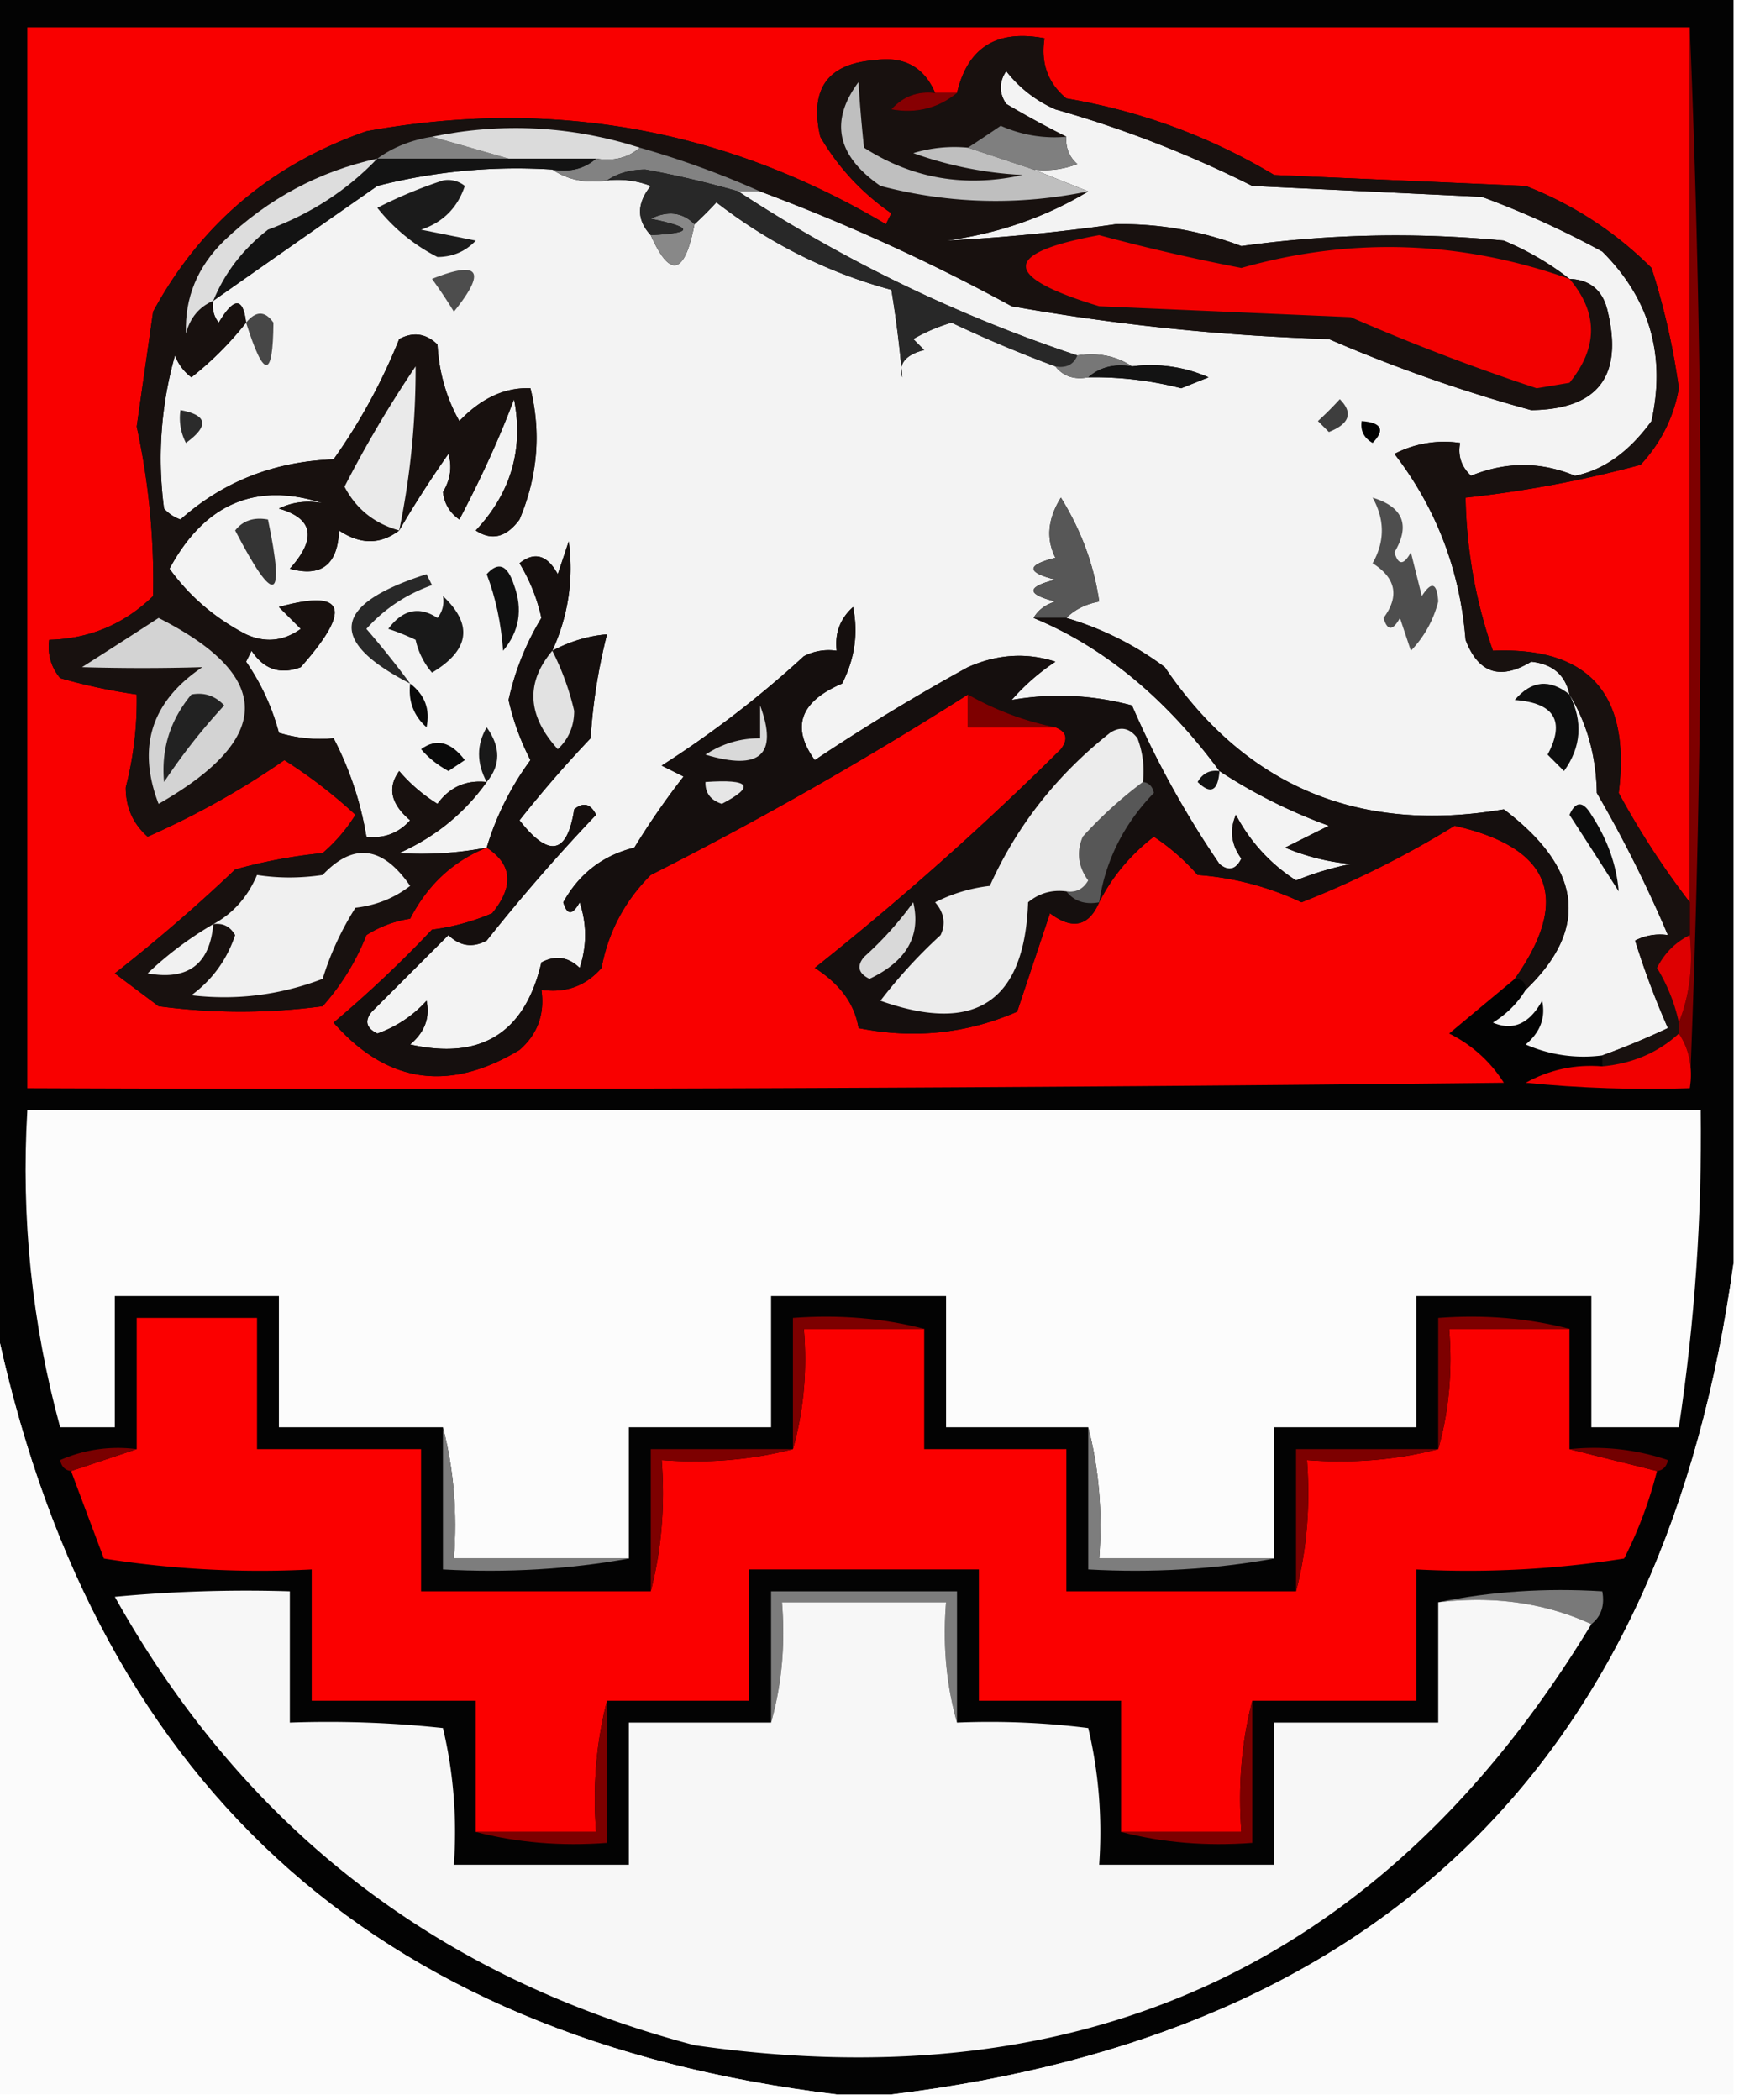 <svg xmlns="http://www.w3.org/2000/svg" width="159" height="192" style="shape-rendering:geometricPrecision;text-rendering:geometricPrecision;image-rendering:optimizeQuality;fill-rule:evenodd;clip-rule:evenodd"><path style="opacity:1" fill="#030303" d="M-.5-.5h159v116c-6.227 45.178-31.893 70.512-77 76h-5c-42.663-5.175-68.33-28.841-77-71V-.5z"/><path style="opacity:1" fill="#f90000" d="M154.5 2.5v80a74.897 74.897 0 0 1-6.5-10c1.128-9.028-2.705-13.361-11.5-13a44.814 44.814 0 0 1-2.5-14 104.403 104.403 0 0 0 16-3c1.866-2.02 3.033-4.352 3.5-7a64.907 64.907 0 0 0-2.5-11c-3.293-3.287-7.127-5.787-11.5-7.5l-23-1c-5.865-3.512-12.198-5.845-19-7-1.692-1.4-2.359-3.234-2-5.5-4.362-.828-7.028.839-8 5h-2c-1.012-2.376-2.845-3.376-5.5-3-4.332.31-5.999 2.643-5 7a21.745 21.745 0 0 0 6.5 7l-.5 1C66.264 11.76 50.43 8.927 33.5 12c-8.683 3.023-15.183 8.523-19.5 16.5L12.5 39A66.606 66.606 0 0 1 14 54.5c-2.651 2.576-5.818 3.91-9.5 4-.17 1.322.163 2.489 1 3.5a52.55 52.55 0 0 0 7 1.5 31.902 31.902 0 0 1-1 8.5c-.007 1.812.66 3.312 2 4.5 4.47-1.98 8.637-4.314 12.5-7a44.478 44.478 0 0 1 6.5 5 14.974 14.974 0 0 1-3 3.5c-2.724.27-5.39.77-8 1.5a151.674 151.674 0 0 1-11 9.5l4 3c5 .667 10 .667 15 0a21.654 21.654 0 0 0 4-6.5 10.253 10.253 0 0 1 4-1.5c1.603-3.104 3.937-5.27 7-6.5 2.347 1.53 2.514 3.53.5 6a20.435 20.435 0 0 1-5.5 1.5 107.987 107.987 0 0 1-9 8.5c4.879 5.558 10.545 6.392 17 2.5 1.655-1.444 2.322-3.278 2-5.5 2.222.322 4.056-.345 5.5-2 .616-3.287 2.116-6.12 4.5-8.5a339.16 339.16 0 0 0 29-16.5v3h8c1.025.397 1.192 1.063.5 2a275.757 275.757 0 0 1-22.5 20c2.32 1.477 3.653 3.31 4 5.5 5.058 1.01 9.891.51 14.5-1.5l3-9c2.045 1.543 3.545 1.21 4.5-1 1.182-2.338 2.848-4.338 5-6a19.897 19.897 0 0 1 4 3.5 26.706 26.706 0 0 1 9.5 2.5 88.458 88.458 0 0 0 14-7c8.83 2.007 10.663 6.674 5.5 14a2569.71 2569.71 0 0 0-6 5 12.38 12.38 0 0 1 5 4.5c-44.999.5-89.999.667-135 .5v-97h152z"/><path style="opacity:1" fill="#7e0000" d="M154.5 2.5a1176.919 1176.919 0 0 1 0 97c.284-1.915-.049-3.581-1-5v-1c.973-2.448 1.306-5.115 1-8v-83z"/><path style="opacity:1" fill="#f3f3f3" d="M143.5 63.5c1.609 2.649 2.443 5.649 2.5 9a116.352 116.352 0 0 1 6.5 13 4.932 4.932 0 0 0-3 .5 75.56 75.56 0 0 0 3 8 69.385 69.385 0 0 1-6 2.5 13.118 13.118 0 0 1-7-1c1.333-1.12 1.833-2.453 1.5-4-1.171 2.116-2.671 2.782-4.5 2 1.27-.788 2.27-1.788 3-3 5.825-5.585 5.158-11.085-2-16.5-13.254 2.258-23.588-2.075-31-13a28.518 28.518 0 0 0-9-4.5c.763-.768 1.763-1.268 3-1.5-.471-3.319-1.637-6.486-3.5-9.5-1.207 1.94-1.374 3.773-.5 5.5-2.667.667-2.667 1.333 0 2-2.667.667-2.667 1.333 0 2-.916.278-1.582.778-2 1.5 6.42 2.656 12.086 7.322 17 14a47.825 47.825 0 0 0 10 5l-4 2a20.211 20.211 0 0 0 6 1.5 28.043 28.043 0 0 0-5 1.5 15.86 15.86 0 0 1-5.5-6c-.595 1.399-.428 2.732.5 4-.502 1.021-1.168 1.188-2 .5a86.903 86.903 0 0 1-8-14.5c-3.657-.973-7.323-1.14-11-.5a19.894 19.894 0 0 1 4-3.5c-2.639-.856-5.306-.69-8 .5a187.893 187.893 0 0 0-14 8.5c-2.19-3.02-1.357-5.354 2.5-7 1.15-2.254 1.484-4.587 1-7-1.188 1.063-1.688 2.397-1.5 4a4.932 4.932 0 0 0-3 .5 94.1 94.1 0 0 1-13 10l2 1a69.049 69.049 0 0 0-4.5 6.5c-2.881.712-5.048 2.379-6.5 5 .346 1.196.846 1.196 1.5 0 .667 2 .667 4 0 6-1.05-1.017-2.216-1.184-3.5-.5-1.506 6.45-5.506 8.95-12 7.5 1.333-1.12 1.833-2.453 1.5-4a10.937 10.937 0 0 1-4.5 3c-1.021-.502-1.188-1.168-.5-2l7-7c1.05 1.017 2.216 1.184 3.5.5a170.488 170.488 0 0 1 10-11.5c-.502-1.021-1.168-1.188-2-.5-.635 4.12-2.302 4.453-5 1a109.197 109.197 0 0 1 6.5-7.5 51.676 51.676 0 0 1 1.5-9.5c-1.69.134-3.356.634-5 1.5 1.46-3.205 1.96-6.538 1.5-10l-1 3c-.965-1.76-2.132-2.094-3.5-1a16.233 16.233 0 0 1 2 5 24.662 24.662 0 0 0-3 7.5 22.795 22.795 0 0 0 2 5.5 26.178 26.178 0 0 0-4 8 31.608 31.608 0 0 1-8 .5c3.287-1.468 5.954-3.634 8-6.5-1.89-.204-3.39.463-4.5 2a14.974 14.974 0 0 1-3.5-3c-1.1 1.512-.767 3.012 1 4.5-1.063 1.188-2.397 1.688-4 1.5a30.002 30.002 0 0 0-3-9c-1.7.16-3.366-.007-5-.5a20.84 20.84 0 0 0-3-6.5l.5-1c1.133 1.711 2.633 2.211 4.5 1.5 4.726-5.335 4.06-7.168-2-5.5l2 2c-1.575 1.13-3.241 1.297-5 .5-2.856-1.484-5.189-3.484-7-6 3.207-5.949 7.874-7.949 14-6-1.45-.263-2.784-.096-4 .5 3.144.906 3.477 2.74 1 5.5 2.883.795 4.383-.371 4.5-3.5 1.944 1.307 3.777 1.307 5.5 0a100.108 100.108 0 0 1 4.5-7c.353 1.172.187 2.338-.5 3.5.13 1.059.63 1.892 1.5 2.5 2.037-3.87 3.704-7.536 5-11 .886 4.572-.281 8.572-3.5 12 1.462.97 2.795.638 4-1 1.662-3.946 1.996-7.946 1-12-2.334-.097-4.5.903-6.5 3-1.194-2.123-1.86-4.457-2-7-1.05-1.017-2.216-1.184-3.5-.5a53.214 53.214 0 0 1-6 11c-5.434.194-10.101 2.028-14 5.5a3.646 3.646 0 0 1-1.5-1 34.605 34.605 0 0 1 1-14 4.452 4.452 0 0 0 1.5 2 29.925 29.925 0 0 0 5-5c-.275-2.342-1.108-2.342-2.5 0a2.428 2.428 0 0 1-.5-2c4.97-3.49 9.97-6.99 15-10.5a51.29 51.29 0 0 1 16-1.5c1.419.951 3.085 1.285 5 1a8.434 8.434 0 0 1 4 .5c-1.3 1.616-1.3 3.116 0 4.5 1.769 3.98 3.102 3.648 4-1a30.943 30.943 0 0 0 2-2c4.84 3.753 10.174 6.42 16 8 .432 2.614.765 5.28 1 8-.391-1.218.276-2.052 2-2.5l-1-1a16.228 16.228 0 0 1 3.5-1.5 116.053 116.053 0 0 0 9.5 4c.709.904 1.709 1.237 3 1a31.902 31.902 0 0 1 8.5 1l2.5-1a13.118 13.118 0 0 0-7-1c-1.419-.951-3.085-1.285-5-1a133.2 133.2 0 0 1-31-15h2a178.68 178.68 0 0 1 23 10.5 199.764 199.764 0 0 0 29 3 139.842 139.842 0 0 0 18.5 6.5c6.072-.073 8.405-3.073 7-9-.422-1.926-1.589-2.926-3.5-3-1.773-1.392-3.773-2.559-6-3.5-8.03-.771-16.03-.605-24 .5a30.725 30.725 0 0 0-11.5-2A172.273 172.273 0 0 1 86.5 22c4.743-.635 9.076-2.135 13-4.5l-5-2a8.434 8.434 0 0 0 4-.5c-.752-.67-1.086-1.504-1-2.5a87.289 87.289 0 0 1-5.5-3c-.667-1-.667-2 0-3a11.529 11.529 0 0 0 4.5 3.5 102.4 102.4 0 0 1 18 7l21 1a82.29 82.29 0 0 1 11 5c4.325 4.31 5.825 9.477 4.5 15.5-2.051 2.82-4.384 4.487-7 5-3.135-1.3-6.301-1.3-9.5 0-.886-.825-1.219-1.825-1-3a9.864 9.864 0 0 0-6 1c3.827 4.972 5.993 10.639 6.5 17 1.161 3.054 3.161 3.72 6 2 1.95.207 3.116 1.207 3.5 3z"/><path style="opacity:1" fill="#18110f" d="M154.5 82.5v3c-1.312.645-2.312 1.645-3 3a16.08 16.08 0 0 1 2 5v1c-1.895 1.741-4.228 2.741-7 3v-1a69.385 69.385 0 0 0 6-2.5 75.56 75.56 0 0 1-3-8 4.932 4.932 0 0 1 3-.5 116.352 116.352 0 0 0-6.5-13c-.057-3.351-.891-6.351-2.5-9-.384-1.793-1.55-2.793-3.5-3-2.839 1.72-4.839 1.054-6-2-.507-6.361-2.673-12.028-6.5-17a9.864 9.864 0 0 1 6-1c-.219 1.175.114 2.175 1 3 3.199-1.3 6.365-1.3 9.5 0 2.616-.513 4.949-2.18 7-5 1.325-6.023-.175-11.19-4.5-15.5a82.29 82.29 0 0 0-11-5l-21-1a102.4 102.4 0 0 0-18-7A11.529 11.529 0 0 1 92 6.5c-.667 1-.667 2 0 3a87.289 87.289 0 0 0 5.5 3 11.989 11.989 0 0 1-6-1 186.2 186.2 0 0 1-3 2c-1.7-.16-3.366.007-5 .5a34.784 34.784 0 0 0 10 2c-5.262 1.163-10.096.33-14.5-2.5-.24-2.261-.406-4.261-.5-6-2.66 3.571-1.993 6.738 2 9.5 6.269 1.643 12.602 1.81 19 .5-3.924 2.365-8.257 3.865-13 4.5 5.15-.262 10.316-.762 15.5-1.5 3.967-.067 7.8.6 11.5 2a102.717 102.717 0 0 1 24-.5c2.227.941 4.227 2.108 6 3.5 1.911.074 3.078 1.074 3.5 3 1.405 5.927-.928 8.927-7 9a139.842 139.842 0 0 1-18.5-6.5 199.764 199.764 0 0 1-29-3 178.68 178.68 0 0 0-23-10.5 82.19 82.19 0 0 0-11-4c-6.26-1.99-12.594-2.323-19-1-1.903.296-3.57.963-5 2-5.316 1.16-9.983 3.66-14 7.5-2.45 2.389-3.617 5.222-3.5 8.5.377-1.442 1.21-2.442 2.5-3a2.428 2.428 0 0 0 .5 2c1.392-2.342 2.225-2.342 2.5 0a29.925 29.925 0 0 1-5 5 4.452 4.452 0 0 1-1.5-2 34.605 34.605 0 0 0-1 14c.414.457.914.79 1.5 1 3.899-3.472 8.566-5.306 14-5.5a53.214 53.214 0 0 0 6-11c1.284-.684 2.45-.517 3.5.5.14 2.543.806 4.877 2 7 2-2.097 4.166-3.097 6.5-3 .996 4.054.662 8.054-1 12-1.205 1.638-2.538 1.97-4 1 3.219-3.428 4.386-7.428 3.5-12-1.296 3.464-2.963 7.13-5 11-.87-.608-1.37-1.441-1.5-2.5.687-1.162.853-2.328.5-3.5a100.108 100.108 0 0 0-4.5 7c-1.723 1.307-3.556 1.307-5.5 0-.117 3.129-1.617 4.295-4.5 3.5 2.477-2.76 2.144-4.594-1-5.5 1.216-.596 2.55-.763 4-.5-6.126-1.949-10.793.051-14 6 1.811 2.516 4.144 4.516 7 6 1.759.797 3.425.63 5-.5l-2-2c6.06-1.668 6.726.165 2 5.5-1.867.711-3.367.211-4.5-1.5l-.5 1a20.84 20.84 0 0 1 3 6.5c1.634.493 3.3.66 5 .5a30.002 30.002 0 0 1 3 9c1.603.188 2.937-.312 4-1.5-1.767-1.488-2.1-2.988-1-4.5a14.974 14.974 0 0 0 3.5 3c1.11-1.537 2.61-2.204 4.5-2-2.046 2.866-4.713 5.032-8 6.5 2.657.175 5.324.008 8-.5-3.063 1.23-5.397 3.396-7 6.5a10.253 10.253 0 0 0-4 1.5 21.654 21.654 0 0 1-4 6.5c-5 .667-10 .667-15 0l-4-3a151.674 151.674 0 0 0 11-9.5 46.65 46.65 0 0 1 8-1.5 14.974 14.974 0 0 0 3-3.5 44.478 44.478 0 0 0-6.5-5c-3.863 2.686-8.03 5.02-12.5 7-1.34-1.188-2.007-2.688-2-4.5a31.902 31.902 0 0 0 1-8.5 52.55 52.55 0 0 1-7-1.5c-.837-1.011-1.17-2.178-1-3.5 3.682-.09 6.849-1.424 9.5-4A66.606 66.606 0 0 0 12.5 39L14 28.5c4.317-7.977 10.817-13.477 19.5-16.5 16.93-3.073 32.764-.24 47.5 8.5l.5-1a21.745 21.745 0 0 1-6.5-7c-.999-4.357.668-6.69 5-7 2.655-.376 4.488.624 5.5 3-1.603-.188-2.937.312-4 1.5 2.275.405 4.275-.095 6-1.5.972-4.161 3.638-5.828 8-5-.359 2.266.308 4.1 2 5.5 6.802 1.155 13.135 3.488 19 7l23 1c4.373 1.713 8.207 4.213 11.5 7.5a64.907 64.907 0 0 1 2.5 11c-.467 2.648-1.634 4.98-3.5 7a104.403 104.403 0 0 1-16 3 44.814 44.814 0 0 0 2.5 14c8.795-.361 12.628 3.972 11.5 13a74.897 74.897 0 0 0 6.5 10z"/><path style="opacity:1" fill="#870002" d="M85.5 8.5h2c-1.725 1.405-3.725 1.905-6 1.5 1.063-1.188 2.397-1.688 4-1.5z"/><path style="opacity:1" fill="#828282" d="m39.5 12.5 7 2h-12c1.43-1.037 3.097-1.704 5-2z"/><path style="opacity:1" fill="#dbdbdb" d="M58.5 13.5c-1.068.934-2.401 1.268-4 1h-8l-7-2c6.406-1.323 12.74-.99 19 1z"/><path style="opacity:1" fill="#7f7f7f" d="M97.5 12.5c-.086.996.248 1.83 1 2.5a8.434 8.434 0 0 1-4 .5l-6-2a186.2 186.2 0 0 0 3-2 11.989 11.989 0 0 0 6 1z"/><path style="opacity:1" fill="#828282" d="M58.5 13.5a82.19 82.19 0 0 1 11 4h-2a87.013 87.013 0 0 0-8.5-2c-1.385.014-2.551.348-3.5 1-1.915.285-3.581-.049-5-1 1.599.268 2.932-.066 4-1 1.599.268 2.932-.066 4-1z"/><path style="opacity:1" fill="#bfbfbf" d="m88.5 13.5 6 2 5 2c-6.398 1.31-12.731 1.143-19-.5-3.993-2.762-4.66-5.929-2-9.5.094 1.739.26 3.739.5 6 4.404 2.83 9.238 3.663 14.5 2.5a34.784 34.784 0 0 1-10-2c1.634-.493 3.3-.66 5-.5z"/><path style="opacity:1" fill="#131313" d="M34.5 14.5h20c-1.068.934-2.401 1.268-4 1a51.29 51.29 0 0 0-16 1.5c-5.03 3.51-10.03 7.01-15 10.5 1.043-2.556 2.71-4.723 5-6.5 3.91-1.444 7.244-3.61 10-6.5z"/><path style="opacity:1" fill="#ddd" d="M34.5 14.5c-2.756 2.89-6.09 5.056-10 6.5-2.29 1.777-3.957 3.944-5 6.5-1.29.558-2.123 1.558-2.5 3-.117-3.278 1.05-6.111 3.5-8.5 4.017-3.84 8.684-6.34 14-7.5z"/><path style="opacity:1" fill="#1b1b1b" d="M40.5 16.5a2.428 2.428 0 0 1 2 .5c-.667 2-2 3.333-4 4l5 1c-.93.99-2.096 1.49-3.5 1.5a16.605 16.605 0 0 1-5.5-4.5 41.265 41.265 0 0 1 6-2.5z"/><path style="opacity:1" fill="#888" d="M63.5 20.5c-.898 4.648-2.231 4.98-4 1 3.949-.193 3.949-.693 0-1.5 1.566-.765 2.9-.598 4 .5z"/><path style="opacity:1" fill="#282828" d="M55.5 16.5c.949-.652 2.115-.986 3.5-1a87.013 87.013 0 0 1 8.5 2 133.2 133.2 0 0 0 31 15c-.342.838-1.008 1.172-2 1a116.053 116.053 0 0 1-9.5-4 16.228 16.228 0 0 0-3.5 1.5l1 1c-1.724.448-2.391 1.282-2 2.5-.235-2.72-.568-5.386-1-8-5.826-1.58-11.16-4.247-16-8a30.943 30.943 0 0 1-2 2c-1.1-1.098-2.434-1.265-4-.5 3.949.807 3.949 1.307 0 1.5-1.3-1.384-1.3-2.884 0-4.5a8.434 8.434 0 0 0-4-.5z"/><path style="opacity:1" fill="#f20000" d="M143.5 25.5c2.625 3.096 2.625 6.263 0 9.5l-3 .5a198.271 198.271 0 0 1-17-6.5l-23-1c-8.928-2.704-8.928-4.87 0-6.5a183.753 183.753 0 0 0 13 3c10.058-2.85 20.058-2.516 30 1z"/><path style="opacity:1" fill="#4d4d4d" d="M39.5 25.5c4.339-1.73 5.005-.73 2 3a44.293 44.293 0 0 0-2-3z"/><path style="opacity:1" fill="#474747" d="M22.5 29.5c.897-1.098 1.73-1.098 2.5 0-.038 5.17-.871 5.17-2.5 0z"/><path style="opacity:1" fill="#777" d="M98.5 32.5c1.915-.285 3.581.049 5 1-1.599-.268-2.932.066-4 1-1.291.237-2.291-.096-3-1 .992.172 1.658-.162 2-1z"/><path style="opacity:1" fill="#eaeaea" d="M36.5 48.5c-2.263-.626-3.93-1.96-5-4 1.93-3.773 4.097-7.44 6.5-11a72.868 72.868 0 0 1-1.5 15z"/><path style="opacity:1" fill="#131313" d="M99.5 34.5c1.068-.934 2.401-1.268 4-1a13.118 13.118 0 0 1 7 1l-2.5 1a31.902 31.902 0 0 0-8.5-1z"/><path style="opacity:1" fill="#2b2b2b" d="M16.5 37.5c2.473.447 2.64 1.447.5 3a4.932 4.932 0 0 1-.5-3z"/><path style="opacity:1" fill="#3e3e3e" d="M122.5 36.5c1.237 1.243.904 2.243-1 3l-1-1a30.968 30.968 0 0 0 2-2z"/><path style="opacity:1" d="M124.5 38.5c1.837.14 2.17.806 1 2-.798-.457-1.131-1.124-1-2z"/><path style="opacity:1" fill="#343434" d="M21.5 48.5c.709-.904 1.709-1.237 3-1 1.594 7.601.594 7.934-3 1z"/><path style="opacity:1" fill="#575757" d="M97.5 56.5h-3c.418-.722 1.084-1.222 2-1.5-2.667-.667-2.667-1.333 0-2-2.667-.667-2.667-1.333 0-2-.874-1.727-.707-3.56.5-5.5 1.863 3.014 3.029 6.181 3.5 9.5-1.237.232-2.237.732-3 1.5z"/><path style="opacity:1" fill="#101010" d="M44.5 52.5c1.066-1.192 1.9-.859 2.5 1 .82 2.228.487 4.228-1 6-.186-2.536-.686-4.869-1.5-7z"/><path style="opacity:1" fill="#282828" d="M37.5 62.5c-7.604-3.914-7.104-7.247 1.5-10l.5 1c-2.372.847-4.372 2.18-6 4a83.44 83.44 0 0 1 4 5z"/><path style="opacity:1" fill="#4e4e4e" d="M125.5 45.5c2.797.855 3.464 2.522 2 5 .346 1.196.846 1.196 1.5 0l1 4c.889-1.388 1.389-1.221 1.5.5a10.017 10.017 0 0 1-2.5 4.5l-1-3c-.654 1.196-1.154 1.196-1.5 0 1.47-1.982 1.136-3.648-1-5 1.123-1.982 1.123-3.982 0-6z"/><path style="opacity:1" fill="#191919" d="M40.5 54.5c2.774 2.61 2.441 4.944-1 7a6.807 6.807 0 0 1-1.5-3c-.92-.43-1.753-.764-2.5-1 1.32-1.77 2.82-2.103 4.5-1a2.428 2.428 0 0 0 .5-2z"/><path style="opacity:1" fill="#d3d3d3" d="M14.5 56.5c10.514 5.329 10.514 10.996 0 17-1.99-5.196-.656-9.363 4-12.5-3.657.108-7.323.108-11 0a788.038 788.038 0 0 0 7-4.5z"/><path style="opacity:1" fill="#0e0e0e" d="M143.5 63.5c1.25 2.468 1.083 4.801-.5 7l-1.5-1.5c1.63-3.062.63-4.729-3-5 1.523-1.788 3.19-1.955 5-.5z"/><path style="opacity:1" fill="#222" d="M17.5 63.5c1.175-.219 2.175.114 3 1a55.454 55.454 0 0 0-5.5 7c-.277-3.001.556-5.668 2.5-8z"/><path style="opacity:1" fill="#090909" d="M37.5 62.5c1.348 1.027 1.848 2.36 1.5 4-1.188-1.063-1.688-2.397-1.5-4z"/><path style="opacity:1" fill="#0a0a0a" d="M38.5 68.5c1.392-1.022 2.725-.689 4 1l-1.5 1c-1.011-.556-1.844-1.222-2.5-2z"/><path style="opacity:1" fill="#191919" d="M44.5 71.5c-.934-1.739-.934-3.405 0-5 1.288 1.799 1.288 3.465 0 5z"/><path style="opacity:1" fill="#0c0c0c" d="M143.5 74.5c.577-1.273 1.243-1.273 2 0 1.463 2.23 2.297 4.563 2.5 7a778.377 778.377 0 0 0-4.5-7z"/><path style="opacity:1" fill="#f0f0f0" d="M19.5 84.5c1.81-.981 3.143-2.481 4-4.5 1.943.305 3.943.305 6 0 2.816-2.984 5.482-2.65 8 1-1.45 1.117-3.116 1.784-5 2a26.76 26.76 0 0 0-3 6.5c-3.9 1.484-7.9 1.984-12 1.5 1.914-1.413 3.247-3.247 4-5.5-.457-.797-1.124-1.13-2-1z"/><path style="opacity:1" fill="#150f0e" d="M50.5 59.5c1.644-.866 3.31-1.366 5-1.5a51.676 51.676 0 0 0-1.5 9.5 109.197 109.197 0 0 0-6.5 7.5c2.698 3.453 4.365 3.12 5-1 .832-.688 1.498-.521 2 .5a170.488 170.488 0 0 0-10 11.5c-1.284.684-2.45.517-3.5-.5l-7 7c-.688.832-.521 1.498.5 2a10.937 10.937 0 0 0 4.5-3c.333 1.547-.167 2.88-1.5 4 6.494 1.45 10.494-1.05 12-7.5 1.284-.684 2.45-.517 3.5.5.667-2 .667-4 0-6-.654 1.196-1.154 1.196-1.5 0 1.452-2.621 3.619-4.288 6.5-5a69.049 69.049 0 0 1 4.5-6.5l-2-1a94.1 94.1 0 0 0 13-10 4.932 4.932 0 0 1 3-.5c-.188-1.603.312-2.937 1.5-4 .484 2.413.15 4.746-1 7-3.857 1.646-4.69 3.98-2.5 7a187.893 187.893 0 0 1 14-8.5c2.694-1.19 5.361-1.356 8-.5a19.894 19.894 0 0 0-4 3.5c3.677-.64 7.343-.473 11 .5a86.903 86.903 0 0 0 8 14.5c.832.688 1.498.521 2-.5-.928-1.268-1.095-2.601-.5-4a15.86 15.86 0 0 0 5.5 6 28.043 28.043 0 0 1 5-1.5 20.211 20.211 0 0 1-6-1.5l4-2a47.825 47.825 0 0 1-10-5c-4.914-6.678-10.58-11.344-17-14h3a28.518 28.518 0 0 1 9 4.5c7.412 10.925 17.746 15.258 31 13 7.158 5.415 7.825 10.915 2 16.5 0-.667-.333-1-1-1 5.163-7.326 3.33-11.993-5.5-14a88.458 88.458 0 0 1-14 7 26.706 26.706 0 0 0-9.5-2.5 19.897 19.897 0 0 0-4-3.5c-2.152 1.662-3.818 3.662-5 6-.955 2.21-2.455 2.543-4.5 1l-3 9c-4.609 2.01-9.442 2.51-14.5 1.5-.347-2.19-1.68-4.023-4-5.5a275.757 275.757 0 0 0 22.5-20c.692-.937.525-1.603-.5-2a26.87 26.87 0 0 1-8-3 339.16 339.16 0 0 1-29 16.5c-2.384 2.38-3.884 5.213-4.5 8.5-1.444 1.655-3.278 2.322-5.5 2 .322 2.222-.345 4.056-2 5.5-6.455 3.892-12.121 3.058-17-2.5a107.987 107.987 0 0 0 9-8.5 20.435 20.435 0 0 0 5.5-1.5c2.014-2.47 1.847-4.47-.5-6a26.178 26.178 0 0 1 4-8 22.795 22.795 0 0 1-2-5.5 24.662 24.662 0 0 1 3-7.5 16.233 16.233 0 0 0-2-5c1.368-1.094 2.535-.76 3.5 1l1-3c.46 3.462-.04 6.795-1.5 10z"/><path style="opacity:1" fill="#575757" d="M104.5 71.5c.543.06.876.393 1 1-2.762 2.857-4.429 6.19-5 10-1.291.237-2.291-.096-3-1 .876.13 1.543-.203 2-1-.928-1.268-1.095-2.601-.5-4a38.44 38.44 0 0 1 5.5-5z"/><path style="opacity:1" fill="#e6e6e6" d="M64.5 71.5c4.088-.282 4.588.385 1.5 2-1.03-.336-1.53-1.003-1.5-2z"/><path style="opacity:1" fill="#111" d="M111.5 70.5c-.139 1.837-.806 2.17-2 1 .457-.797 1.124-1.13 2-1z"/><path style="opacity:1" fill="#d9d9d9" d="M69.5 64.5c1.663 4.5-.004 6-5 4.5 1.525-1.009 3.192-1.509 5-1.5v-3z"/><path style="opacity:1" fill="#ececec" d="M104.5 71.5a38.44 38.44 0 0 0-5.5 5c-.595 1.399-.428 2.732.5 4-.457.797-1.124 1.13-2 1-1.322-.17-2.489.163-3.5 1-.32 9.085-4.82 12.085-13.5 9a46.656 46.656 0 0 1 5.5-6c.492-1.049.326-2.049-.5-3a14.73 14.73 0 0 1 5-1.5c2.457-5.475 6.123-10.142 11-14 .949-.617 1.782-.45 2.5.5a8.43 8.43 0 0 1 .5 4z"/><path style="opacity:1" fill="#7e0000" d="M88.5 63.5a26.87 26.87 0 0 0 8 3h-8v-3z"/><path style="opacity:1" fill="#e2e2e2" d="M50.5 59.5a24.321 24.321 0 0 1 2 5.5c-.01 1.404-.51 2.57-1.5 3.5-2.794-3.075-2.96-6.075-.5-9z"/><path style="opacity:1" fill="#d9d9d9" d="M83.5 82.5c.725 3.06-.608 5.393-4 7-1.021-.502-1.188-1.168-.5-2a31.444 31.444 0 0 0 4.5-5z"/><path style="opacity:1" fill="#f1f1f1" d="M19.5 84.5c-.317 3.665-2.317 5.165-6 4.5a32.282 32.282 0 0 1 6-4.5z"/><path style="opacity:1" fill="#de0001" d="M154.5 85.5c.306 2.885-.027 5.552-1 8a16.08 16.08 0 0 0-2-5c.688-1.355 1.688-2.355 3-3z"/><path style="opacity:1" fill="#f20000" d="M153.5 94.5c.951 1.419 1.284 3.085 1 5-5.011.166-10.011 0-15-.5 2.177-1.202 4.511-1.702 7-1.5 2.772-.259 5.105-1.259 7-3z"/><path style="opacity:1" fill="#fcfcfc" d="M116.5 142.5h-16c.317-4.202-.017-8.202-1-12h-13v-12h-16v12h-13v12h-16c.317-4.202-.017-8.202-1-12h-15v-12h-15v12h-5c-2.583-9.471-3.583-19.138-3-29h153c.121 9.73-.546 19.396-2 29h-8v-12h-16v12h-13v12z"/><path style="opacity:1" fill="#fb0000" d="M59.5 145.5c.983-3.798 1.317-7.798 1-12 4.202.317 8.202-.017 12-1 .982-3.462 1.315-7.129 1-11h11v11h13v13h21c.983-3.798 1.317-7.798 1-12 4.202.317 8.202-.017 12-1 .982-3.462 1.315-7.129 1-11h11v11l8 2a38.301 38.301 0 0 1-3 8 91.123 91.123 0 0 1-19 1v12h-15c-.983 3.798-1.317 7.798-1 12h-11v-12h-13v-12h-21v12h-13c-.983 3.798-1.317 7.798-1 12h-11v-12h-15v-12a91.124 91.124 0 0 1-19-1 2347.566 2347.566 0 0 1-3-8l6-2v-12h11v12h15v13h21z"/><path style="opacity:1" fill="#7d0000" d="M84.5 121.5h-11c.315 3.871-.018 7.538-1 11v-12c4.202-.317 8.202.017 12 1zM143.5 121.5h-11c.315 3.871-.018 7.538-1 11v-12c4.202-.317 8.202.017 12 1z"/><path style="opacity:1" fill="#fafafa" d="M158.5 115.5v76h-77c45.107-5.488 70.773-30.822 77-76z"/><path style="opacity:1" fill="#fbfbfb" d="M-.5 120.5c8.67 42.159 34.337 65.825 77 71h-77v-71z"/><path style="opacity:1" fill="#7a0000" d="m12.5 132.5-6 2c-.543-.06-.876-.393-1-1a13.115 13.115 0 0 1 7-1z"/><path style="opacity:1" fill="#730000" d="M143.5 132.5a21.127 21.127 0 0 1 9 1c-.124.607-.457.94-1 1l-8-2z"/><path style="opacity:1" fill="#7d0000" d="M72.5 132.5c-3.798.983-7.798 1.317-12 1 .317 4.202-.017 8.202-1 12v-13h13zM131.5 132.5c-3.798.983-7.798 1.317-12 1 .317 4.202-.017 8.202-1 12v-13h13z"/><path style="opacity:1" fill="#7d7d7d" d="M40.5 130.5c.983 3.798 1.317 7.798 1 12h16c-5.475.989-11.142 1.322-17 1v-13zM99.5 130.5c.983 3.798 1.317 7.798 1 12h16c-5.475.989-11.142 1.322-17 1v-13z"/><path style="opacity:1" fill="#7c7c7c" d="M87.5 157.5c-.982-3.462-1.315-7.129-1-11h-15c.315 3.871-.018 7.538-1 11v-12h17v12z"/><path style="opacity:1" fill="#797979" d="M131.5 146.5c4.805-.987 9.805-1.321 15-1 .237 1.291-.096 2.291-1 3-4.215-1.936-8.881-2.603-14-2z"/><path style="opacity:1" fill="#f7f7f7" d="M70.5 157.5c.982-3.462 1.315-7.129 1-11h15c-.315 3.871.018 7.538 1 11a72.368 72.368 0 0 1 12 .5c.964 4.066 1.297 8.233 1 12.5h16v-13h15v-11c5.119-.603 9.785.064 14 2-18.673 30.832-46.006 43.666-82 38.5-23.512-6.187-41.179-19.853-53-41a128.508 128.508 0 0 1 16-.5v12a98.433 98.433 0 0 1 14 .5c.964 4.066 1.297 8.233 1 12.5h16v-13h13z"/><path style="opacity:1" fill="#7d0000" d="M55.5 155.5v13c-4.202.317-8.202-.017-12-1h11c-.317-4.202.017-8.202 1-12zM114.5 155.5v13c-4.202.317-8.202-.017-12-1h11c-.317-4.202.017-8.202 1-12z"/></svg>